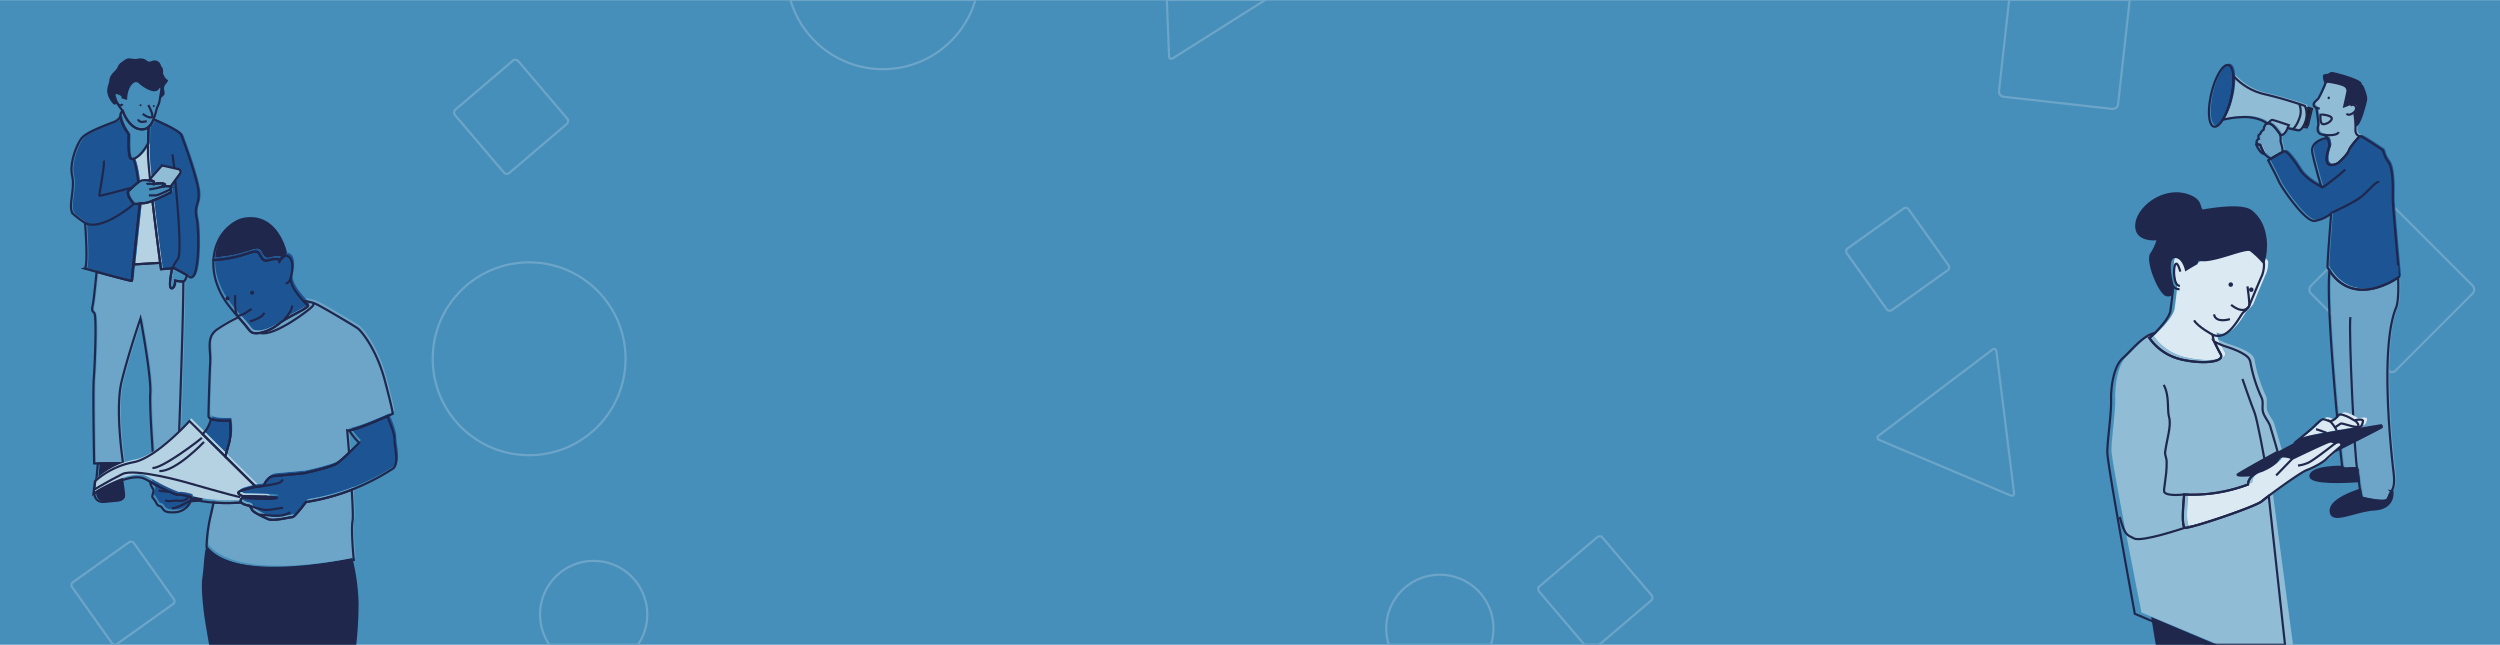 <svg id="Layer_1" data-name="Layer 1" xmlns="http://www.w3.org/2000/svg" viewBox="0 0 1140 294"><defs><style>.cls-1{fill:#468fba;}.cls-10,.cls-2,.cls-9{fill:none;}.cls-2{stroke:#6ca5c8;}.cls-10,.cls-12,.cls-2{stroke-miterlimit:10;}.cls-3{fill:#b5d2e3;}.cls-4{fill:#336480;}.cls-5{fill:#1d5493;}.cls-12,.cls-6{fill:#20274d;}.cls-7{fill:#6ca5c8;}.cls-8{fill:#91bcd6;}.cls-10,.cls-12{stroke:#20274d;}.cls-11{fill:#1d1d1b;}.cls-12{stroke-width:1.12px;}.cls-13{fill:#dae9f2;}</style></defs><rect class="cls-1" y="0.069" width="1140" height="293.931"/><path class="cls-2" d="M916.167,0,911.547,41.438a2.443,2.443,0,0,0,2.157,2.699L963.154,49.65a2.443,2.443,0,0,0,2.699-2.157L971.147,0Z"/><path class="cls-2" d="M360.435,0a43.975,43.975,0,0,0,42.173,31.551A43.975,43.975,0,0,0,444.781,0Z"/><rect class="cls-2" x="848.037" y="100.948" width="34.607" height="34.607" rx="1.547" transform="translate(91.976 524.09) rotate(-35.471)"/><circle class="cls-2" cx="241.281" cy="163.6" r="43.972"/><path class="cls-2" d="M633.299,294h46.542a24.444,24.444,0,1,0-46.542,0Z"/><path class="cls-2" d="M250.536,294h40.349a24.441,24.441,0,1,0-40.349,0Z"/><rect class="cls-2" x="38.761" y="253.174" width="34.607" height="34.607" rx="1.547" transform="translate(-146.549 82.73) rotate(-35.471)"/><rect class="cls-2" x="1063.345" y="104.72" width="54.642" height="54.642" rx="2.443" transform="translate(412.816 -732.543) rotate(45)"/><rect class="cls-2" x="214.086" y="34.304" width="37.931" height="37.931" rx="1.696" transform="translate(122.488 -158.689) rotate(49.577)"/><path class="cls-2" d="M729.246,294l23.677-20.167a1.696,1.696,0,0,0,.191-2.391l-22.396-26.294a1.696,1.696,0,0,0-2.391-.191l-26.294,22.396a1.696,1.696,0,0,0-.191,2.391L722.503,294Z"/><path class="cls-2" d="M532.078,0l1.016,25.819a1.036,1.036,0,0,0,1.589.836L576.921,0Z"/><path class="cls-2" d="M918.417,224.918l-8.074-64.902a1.036,1.036,0,0,0-1.653-.699l-52.17,39.443a1.036,1.036,0,0,0,.222,1.781l60.244,25.459A1.036,1.036,0,0,0,918.417,224.918Z"/><path class="cls-3" d="M69.332,82.133c-.646-6.155-1.071-11.148-1.011-13.203.043-1.47.077-2.761.104-3.891-2.135,4.251-4.953,6.85-6.775,7.275,1.077,2.491,1.787,6.747,2.243,10.714a4.648,4.648,0,0,1,2.479-.999A27.745,27.745,0,0,1,69.332,82.133Z"/><path class="cls-1" d="M65.29,58.862C59.444,58.537,56.846,50.418,56.846,50.418a2.504,2.504,0,0,0-1.05,2.434,6.457,6.457,0,0,0,.292,1.68,19.276,19.276,0,0,0,2.815,5.629l.65,1.083S59.011,71.636,60.635,72.285a1.697,1.697,0,0,0,1.015.028c1.822-.425,4.64-3.023,6.775-7.275.112-4.613.112-6.502.112-6.502l.224-.897A4.564,4.564,0,0,1,65.29,58.862Z"/><path class="cls-4" d="M74.492,83.436c3.026.465.866,1.357.866,1.357a21.455,21.455,0,0,1,2.189-.047c.232-1.162.527-2.856.719-3.985a1.018,1.018,0,0,0-1.005-1.188H72.308a1.019,1.019,0,0,0-1.015.925c-.091.99-.227,2.526-.275,3.357A11.097,11.097,0,0,1,74.492,83.436Z"/><path class="cls-1" d="M78.403,86.347s.621-.746.186-1.367c-.101-.144-.53-.209-1.043-.234a21.455,21.455,0,0,0-2.189.047s2.161-.892-.866-1.357a11.097,11.097,0,0,0-3.473.419c-.202.031-.289.015-.207-.095.127-.17.49-.961-.053-1.267a4.056,4.056,0,0,0-1.426-.361,27.745,27.745,0,0,0-2.96-.105,4.648,4.648,0,0,0-2.479.999c-1.715,1.193-3.356,3.095-4.136,3.63-2.175,1.492,2.113,6.153,2.113,6.153.212.029.415.046.61.054a11.494,11.494,0,0,0,2.143-.185,9.909,9.909,0,0,1,1.721-.118A14.078,14.078,0,0,0,70.366,91.424c.677-.262,1.384-.552,2.091-.854A67.303,67.303,0,0,0,78.713,87.59C79.397,87.093,78.403,86.347,78.403,86.347Z"/><path class="cls-3" d="M73.319,115.32c-.794-6.143-1.951-15.279-2.953-23.896A14.078,14.078,0,0,1,66.345,92.562a9.909,9.909,0,0,0-1.721.118c-.157,1.449-1.459,13.481-2.467,23.093-.175,1.665-.34,3.256-.49,4.708,3.507-.243,8.584-.543,12.226-.752C73.738,118.549,73.543,117.056,73.319,115.32Z"/><path class="cls-5" d="M62.481,92.865c-.196-.008-.398-.025-.61-.054,0,0-4.288-4.661-2.113-6.153.78-.535,2.421-2.437,4.136-3.63-.456-3.967-1.166-8.223-2.243-10.714A1.697,1.697,0,0,1,60.635,72.285c-1.624-.65-1.083-11.042-1.083-11.042l-.65-1.083a19.276,19.276,0,0,1-2.815-5.629,6.457,6.457,0,0,1-.292-1.68A5.568,5.568,0,0,1,52.732,55.506c-3.248,1.299-12.558,4.547-14.723,7.47S32.38,74.234,33.788,80.188,31.514,95.019,34.329,97.509a41.656,41.656,0,0,0,5.304,4.005s1.624,20.244-.216,20.785c0,0,2.345.657,5.488,1.522,6.406,1.765,16.127,4.397,16.054,4.107-.032-.126.268-3.182.707-7.448.15-1.452.315-3.042.49-4.708,1.009-9.612,2.31-21.644,2.467-23.093A11.494,11.494,0,0,1,62.481,92.865Z"/><path class="cls-1" d="M84.494,124.404c-1.93-1.078-4.157-2.213-4.157-2.213l-.954.068c-.178.728-1.92,8.845-.36,9.085,1.616.249,1.74-3.543,1.74-3.543a14.619,14.619,0,0,0,3.718.449c.024-.005.052-.008.074-.014.785-.224,1.417-2.317,1.533-2.906C85.63,125.049,85.076,124.729,84.494,124.404Z"/><path class="cls-5" d="M91.379,87.441c-.433-5.954-6.82-23.383-7.794-25.873-.817-2.088-9.477-5.927-12.695-7.303a11.184,11.184,0,0,1-1.24,2.36,6.433,6.433,0,0,1-.887,1.015l-.224.897s-0,1.888-.112,6.502c-.027,1.13-.062,2.421-.104,3.891-.06,2.056.365,7.049,1.011,13.203a4.056,4.056,0,0,1,1.426.361c.542.306.058,1.393.26,1.361.048-.831.184-2.368.275-3.357a1.019,1.019,0,0,1,1.015-.925h4.951a1.018,1.018,0,0,1,1.005,1.188c-.192,1.13-.487,2.823-.719,3.985.513.025.942.09,1.043.234.435.622-.186,1.367-.186,1.367s.994.746.311,1.243a67.303,67.303,0,0,1-6.257,2.98c-.706.301-1.414.591-2.091.854,1.002,8.617,2.159,17.753,2.953,23.896.224,1.736.419,3.23.574,4.408.24,1.829.382,2.896.382,2.896l5.109-.365.954-.068s2.227,1.135,4.157,2.213c.582.325,1.135.644,1.594.926a9.664,9.664,0,0,1,.961.649c4.684,3.832,4.763-20.244,3.464-26.522S91.812,93.395,91.379,87.441Z"/><path class="cls-6" d="M44.1,222.181c-.795,2.544-.318,7.156,4.612,6.52s7.633-.159,8.269-1.908c.483-1.328-1.233-10.902-2.227-15.716l-9.279.112C45.302,213.458,44.755,220.085,44.1,222.181Z"/><path class="cls-6" d="M92.283,226.157c-1.749-3.021-5.089-3.339-6.838-6.202-.981-1.605-2.412-4.46-3.479-6.659-.022.783-.03,1.22-.019,1.252.122.365-6.19,1.476-9.153,1.977a39.728,39.728,0,0,1,.247,6.769c-.318,2.385.954,4.135,7.474,4.612S94.032,229.178,92.283,226.157Z"/><path class="cls-7" d="M84.482,128.251a14.619,14.619,0,0,1-3.718-.449s-.124,3.791-1.74,3.543c-1.56-.24.182-8.357.36-9.085l-5.109.365s-.142-1.067-.382-2.896c-3.642.209-8.718.51-12.226.752-.44,4.266-.739,7.322-.707,7.448.073.29-9.648-2.342-16.054-4.107-.35,3.509-1.223,12.101-1.6,14.238-.477,2.703-.795,3.339.477,4.453s.318,23.853-.159,29.896.159,38.801.159,38.801l1.692-.02,9.279-.112,2.227-.027s-3.817-24.489-.636-37.37,8.587-28.624,8.587-28.624,4.93,26.238,4.453,34.03,1.908,37.688,1.908,37.688.596-.097,1.502-.249c2.963-.5,9.274-1.611,9.153-1.977-.011-.032-.003-.469.019-1.252C82.212,204.641,84.299,153.249,84.482,128.251Z"/><path class="cls-1" d="M72.849,40.236c-1.516,2.273-6.604-1.083-8.336-2.706s-3.464-.325-4.763,1.732a13.245,13.245,0,0,0-1.407,5.521l-1.516-.433s.325-1.191-2.273-1.949-1.129,1.975-.415,4.12A18.715,18.715,0,0,0,56.846,50.418s2.598,8.119,8.444,8.444a4.564,4.564,0,0,0,3.472-1.222,6.433,6.433,0,0,0,.887-1.015,11.184,11.184,0,0,0,1.24-2.36c.943-2.37,1.343-4.956,1.87-5.904a8.866,8.866,0,0,0,.985-3.381c.435-2.303.729-4.42.729-4.42S74.365,37.963,72.849,40.236Z"/><path class="cls-8" d="M81.32,77.129l-6.688-1.514a1.297,1.297,0,0,0-1.306.464l-5.414,6.136c.19.013.38.027.559.047a4.055,4.055,0,0,1,1.426.361c.542.306.18,1.097.053,1.267-.082.109.005.126.207.095A11.097,11.097,0,0,1,73.631,83.564c3.026.465.866,1.357.866,1.357a21.451,21.451,0,0,1,2.189-.047,1.806,1.806,0,0,1,1.036.229l4.358-5.942A1.297,1.297,0,0,0,81.32,77.129Z"/><path class="cls-9" d="M68.472,82.261c-.646-6.155-1.071-11.148-1.011-13.203.043-1.47.077-2.761.104-3.891-2.135,4.251-4.953,6.85-6.775,7.275,1.077,2.491,1.787,6.747,2.243,10.714a4.648,4.648,0,0,1,2.479-.999A27.745,27.745,0,0,1,68.472,82.261Z"/><path class="cls-10" d="M64.429,58.99c-5.846-.325-8.444-8.444-8.444-8.444a2.504,2.504,0,0,0-1.05,2.434,6.457,6.457,0,0,0,.292,1.68,19.276,19.276,0,0,0,2.815,5.629l.65,1.083s-.541,10.392,1.083,11.042a1.697,1.697,0,0,0,1.015.028c1.822-.425,4.64-3.023,6.775-7.275.112-4.613.112-6.502.112-6.502l.224-.897A4.564,4.564,0,0,1,64.429,58.99Z"/><path class="cls-10" d="M81.32,77.129l-6.688-1.514a1.297,1.297,0,0,0-1.306.464l-5.414,6.136c.19.013.38.027.559.047a4.055,4.055,0,0,1,1.426.361c.542.306.18,1.097.053,1.267-.082.109.005.126.207.095A11.097,11.097,0,0,1,73.631,83.564c3.026.465.866,1.357.866,1.357a21.451,21.451,0,0,1,2.189-.047,1.806,1.806,0,0,1,1.036.229l4.358-5.942A1.297,1.297,0,0,0,81.32,77.129Z"/><path class="cls-10" d="M77.542,86.475s.621-.746.186-1.367l-.007-.005a1.806,1.806,0,0,0-1.036-.229,21.451,21.451,0,0,0-2.189.047S76.657,84.029,73.631,83.564a11.097,11.097,0,0,0-3.473.419c-.202.031-.289.015-.207-.095.127-.17.49-.961-.053-1.267a4.055,4.055,0,0,0-1.426-.361c-.179-.02-.369-.034-.559-.047-.806-.056-1.681-.058-2.401-.058a4.647,4.647,0,0,0-2.479.999c-1.715,1.193-3.356,3.095-4.136,3.63-2.175,1.492,2.113,6.153,2.113,6.153.212.029.415.047.61.054a11.491,11.491,0,0,0,2.143-.185,9.914,9.914,0,0,1,1.721-.118,14.08,14.08,0,0,0,4.021-1.138c.677-.262,1.384-.552,2.091-.854a67.305,67.305,0,0,0,6.257-2.98C78.536,87.221,77.542,86.475,77.542,86.475Z"/><path class="cls-10" d="M72.458,115.448c-.794-6.143-1.951-15.279-2.953-23.896a14.078,14.078,0,0,1-4.021,1.138,9.909,9.909,0,0,0-1.721.118c-.157,1.449-1.459,13.481-2.467,23.093-.175,1.665-.34,3.256-.49,4.708,3.507-.243,8.584-.543,12.226-.752C72.878,118.677,72.683,117.184,72.458,115.448Z"/><path class="cls-10" d="M61.62,92.993c-.196-.008-.398-.025-.61-.054,0,0-4.288-4.661-2.113-6.153.78-.535,2.421-2.437,4.136-3.63-.456-3.967-1.166-8.223-2.243-10.714a1.697,1.697,0,0,1-1.015-.028c-1.624-.65-1.083-11.042-1.083-11.042l-.65-1.083a19.276,19.276,0,0,1-2.815-5.629,6.457,6.457,0,0,1-.292-1.68,5.568,5.568,0,0,1-3.064,2.654c-3.248,1.299-12.558,4.547-14.723,7.47s-5.629,11.259-4.222,17.213-2.273,14.831.541,17.321a41.656,41.656,0,0,0,5.304,4.005s1.624,20.244-.216,20.785c0,0,2.345.657,5.488,1.522,6.406,1.765,16.127,4.397,16.054,4.107-.032-.126.268-3.182.707-7.448.15-1.452.315-3.042.49-4.708,1.009-9.612,2.31-21.644,2.467-23.093A11.494,11.494,0,0,1,61.62,92.993Z"/><path class="cls-10" d="M83.634,124.533c-1.93-1.078-4.157-2.213-4.157-2.213l-.954.068c-.178.728-1.92,8.845-.36,9.085,1.616.249,1.74-3.543,1.74-3.543a14.618,14.618,0,0,0,3.718.449c.024-.005.052-.008.074-.014.785-.224,1.417-2.317,1.533-2.906C84.769,125.177,84.216,124.858,83.634,124.533Z"/><path class="cls-10" d="M90.519,87.569c-.433-5.954-6.82-23.383-7.794-25.873-.817-2.089-9.477-5.927-12.695-7.303A11.183,11.183,0,0,1,68.789,56.753a6.435,6.435,0,0,1-.887,1.015l-.224.897s-0,1.888-.112,6.502c-.028,1.13-.062,2.421-.104,3.891-.06,2.056.365,7.049,1.011,13.203a4.055,4.055,0,0,1,1.426.361c.542.306.058,1.393.26,1.361A11.097,11.097,0,0,1,73.631,83.564c3.026.465.866,1.357.866,1.357a21.451,21.451,0,0,1,2.189-.047c.513.025.942.09,1.043.234.435.622-.186,1.367-.186,1.367s.994.746.311,1.243a67.305,67.305,0,0,1-6.257,2.98c-.706.301-1.414.591-2.091.854,1.002,8.617,2.159,17.753,2.953,23.896.224,1.736.419,3.229.574,4.408.24,1.829.382,2.896.382,2.896l5.109-.365.954-.068s2.227,1.135,4.157,2.213c.582.325,1.135.644,1.594.926a9.668,9.668,0,0,1,.961.649c4.684,3.832,4.763-20.244,3.464-26.522C88.354,93.307,90.952,93.523,90.519,87.569Z"/><path class="cls-10" d="M43.239,222.31c-.795,2.544-.318,7.156,4.612,6.52s7.633-.159,8.269-1.908c.483-1.328-1.233-10.902-2.227-15.716l-9.279.112C44.441,213.586,43.895,220.213,43.239,222.31Z"/><path class="cls-10" d="M91.423,226.285c-1.749-3.021-5.089-3.339-6.838-6.202-.981-1.605-2.412-4.46-3.479-6.659-.022.783-.03,1.22-.019,1.252.122.365-6.19,1.476-9.153,1.977a39.728,39.728,0,0,1,.247,6.769c-.318,2.385.954,4.135,7.474,4.612S93.172,229.307,91.423,226.285Z"/><path class="cls-10" d="M83.621,128.379a14.618,14.618,0,0,1-3.718-.449s-.124,3.791-1.74,3.543c-1.56-.24.182-8.357.36-9.085l-5.109.365s-.142-1.067-.382-2.896c-3.642.209-8.718.51-12.226.752-.44,4.266-.739,7.322-.707,7.448.073.29-9.648-2.342-16.054-4.107-.35,3.509-1.223,12.101-1.6,14.238-.477,2.703-.795,3.339.477,4.453s.318,23.853-.159,29.896.159,38.801.159,38.801l1.692-.02,9.279-.112,2.227-.027s-3.817-24.489-.636-37.37,8.587-28.624,8.587-28.624,4.93,26.238,4.453,34.03S70.432,216.903,70.432,216.903s.596-.097,1.502-.249c2.963-.5,9.274-1.611,9.153-1.977-.011-.032-.003-.469.019-1.252C81.351,204.769,83.438,153.377,83.621,128.379Z"/><path class="cls-6" d="M53.694,42.529c2.598.758,2.273,1.949,2.273,1.949l1.516.433a13.245,13.245,0,0,1,1.407-5.521C60.189,37.333,61.921,36.034,63.653,37.658s6.82,4.98,8.336,2.706,1.624.325,1.624.325-.294,2.117-.729,4.42c.611-.5,1.212-1.019,1.671-1.479,1.495-1.495-.942-2.941,1.068-5.338s.427-1.281-.641-3.417-.427-.854-.641-2.776-.641-1.068-1.068-2.562a2.971,2.971,0,0,0-4.057-1.708c-2.23.882-1.922-.641-4.057-1.068s-2.349.427-4.911,0-2.776.214-4.698,1.495-1.786,2.568-2.562,3.417c-1.409,1.539-2.927,2.653-3.14,5.002s-2.257,4.481.346,8.829c2.501,4.178,3.085,1.146,3.085,1.146C52.564,44.505,51.096,41.771,53.694,42.529Z"/><path class="cls-10" d="M71.989,40.364c-1.516,2.273-6.604-1.083-8.336-2.706S60.189,37.333,58.89,39.39a13.245,13.245,0,0,0-1.407,5.521l-1.516-.433s.325-1.191-2.273-1.949-1.129,1.975-.415,4.12a18.714,18.714,0,0,0,2.706,3.897s2.598,8.119,8.444,8.444a4.564,4.564,0,0,0,3.472-1.222,6.433,6.433,0,0,0,.887-1.015,11.184,11.184,0,0,0,1.24-2.36c.943-2.37,1.343-4.956,1.87-5.904a8.866,8.866,0,0,0,.985-3.381c.435-2.303.729-4.42.729-4.42S73.504,38.091,71.989,40.364Z"/><path class="cls-10" d="M67.611,47.889s3.145,5.579,1.316,5.67-3.84-1.646-3.84-1.646"/><path class="cls-10" d="M66.918,55.333c-.457-.091-3.483,1.06-3.94-.951"/><circle class="cls-6" cx="64.081" cy="47.981" r="0.457"/><circle class="cls-6" cx="70.116" cy="48.347" r="0.457"/><path class="cls-10" d="M55.825,47.431s-1.096,1.921-2.546-.781"/><path class="cls-10" d="M74.907,84.878A41.22,41.22,0,0,1,68.02,86.371"/><path class="cls-10" d="M77.542,86.475c-.315.033-5.393,2.604-6.397,2.604H67.885"/><path class="cls-10" d="M70.158,83.983s-2.774-.422-3.339.017"/><path class="cls-10" d="M61.01,92.939c-.367.593-15.026,12.794-22.237,8.704"/><path class="cls-10" d="M59.839,85.625S45.231,89.645,45.231,89.243s2.814-15.278,2.01-15.948"/><path class="cls-10" d="M79.873,82.007s3.418,32.967,1.274,36.049a25.104,25.104,0,0,0-2.624,4.331"/><path class="cls-10" d="M79.518,76.766c-.089-.267-.888-6.396-.888-6.396"/><path class="cls-6" d="M119.252,114.826c1.315,2.631,2.125,3.137,4.25,2.53s4.242-.818,4.849.093a17.407,17.407,0,0,1,2.524-2.247c-.213-.983-4.14-18.088-19.068-16.029-7.074.976-13.104,8.401-13.671,18.168a60.434,60.434,0,0,0,11.504-1.805C115.71,113.915,117.936,112.195,119.252,114.826Z"/><path class="cls-5" d="M139.235,136.009c-2.395-2.513-5.996-6.91-5.878-10.517,0,0,2.826-9.715-2.473-10.245l-.01-.046a17.407,17.407,0,0,0-2.524,2.247c-.607-.911-2.724-.7-4.849-.093s-2.934.101-4.25-2.53-3.542-.911-9.613.708a60.434,60.434,0,0,1-11.504,1.805c-.335,5.773,1.237,12.365,5.634,18.927a83.12,83.12,0,0,0,5.758,7.114c.968,1.111,1.908,2.182,2.721,3.131,1.958,2.288,2.637,3.76,4.151,4.063,3.533.707,9.009-1.943,11.835-4.416s12.718-6.624,13.071-8.126C141.306,138.033,140.417,137.249,139.235,136.009Z"/><path class="cls-5" d="M180.693,199.074c0-2.606-1.993-7.552-3.311-10.537-4.567,2.02-14.016,6.062-17.322,6.457a28.14,28.14,0,0,0,4.514,5.636s-2.185,2.218-4.604,4.54a62.985,62.985,0,0,1-5.401,4.797c-2.668,1.89-14.674,4.447-15.118,4.558s-11.339,1-14.118,1.334-4.335,4.447-4.335,4.447l-3.431.451-.793.104s-6.225,1.334-7.114,2.223,1.89,1.89,1.89,1.89,6.257.078,10.82.279c3.154.139,5.5.338,4.409.61a18.369,18.369,0,0,1-3.457.264c-4.533.061-11.327-.375-11.327-.375a1.331,1.331,0,0,0-1.445,1.445,1.029,1.029,0,0,0,.262.654c.864,1.06,3.629,1.458,3.629,1.458a5.286,5.286,0,0,1,1.223,1.779c.556,1.223,4.891,3.224,7.337,4.335s10.005-.889,11.116-.889,6.225-6.892,6.225-6.892a97.747,97.747,0,0,0,20.847-5.608,104.783,104.783,0,0,0,18.616-9.51C183.027,210.524,180.693,202.965,180.693,199.074Z"/><path class="cls-5" d="M105.435,200.074a25.624,25.624,0,0,0,.111-9.56s-6.018.345-8.558-.765a14.454,14.454,0,0,1-3.774,6.951c2.935,2.911,6.623,6.566,10.314,10.219C104.386,203.909,105.11,201.341,105.435,200.074Z"/><path class="cls-7" d="M176.246,172.061c-3.668-13.784-10.475-22.281-12.33-23.606S147.312,138.387,144.839,137.327a16.344,16.344,0,0,0-5.564-1.325l-.039.007c1.182,1.24,2.071,2.024,2.071,2.024-.353,1.501-10.245,5.653-13.071,8.126s-8.302,5.123-11.835,4.416c-1.514-.303-2.193-1.774-4.151-4.063-.813-.95-1.753-2.02-2.721-3.131a69.875,69.875,0,0,0-9.873,5.67c-5.002,3.78-2.668,9.115-3.001,14.896s-.778,22.01-.778,24.567c0,.539.434.939,1.113,1.236,2.541,1.11,8.558.765,8.558.765a25.624,25.624,0,0,1-.111,9.56c-.325,1.267-1.049,3.835-1.907,6.845,1.359,1.344,2.716,2.688,4.038,3.993,4.041,3.993,7.732,7.632,10.001,9.845l3.431-.451s1.556-4.113,4.335-4.447,13.673-1.223,14.118-1.334,12.45-2.668,15.118-4.558a62.985,62.985,0,0,0,5.401-4.797c-.466-5.873-.843-10.21-.843-10.21a2.151,2.151,0,0,0,.933.033c3.306-.395,12.754-4.437,17.322-6.457,1.545-.683,2.533-1.135,2.533-1.135S179.915,185.845,176.246,172.061Z"/><path class="cls-5" d="M87.315,225.197a25.027,25.027,0,0,0-4.447-.889c-.407-.019-.901-.008-1.438.018a69.02,69.02,0,0,1-9.846-4.647c-.823-.458-1.591-.892-2.311-1.291a6.249,6.249,0,0,0,1.144,3.03c1.112,1.112-.667,3.335,0,4.224A12.147,12.147,0,0,1,72.197,228.31c.778,1.556,1.445.667,2.446,1.89s1.112,2.446,6.225,2.112A8.229,8.229,0,0,0,87.76,227.31a4.826,4.826,0,0,0,.153-1.011C87.927,225.784,87.817,225.253,87.315,225.197Z"/><path class="cls-3" d="M122.369,225.254c-4.563-.201-10.82-.279-10.82-.279s-2.779-1-1.89-1.89,7.114-2.223,7.114-2.223l.793-.104c-2.269-2.213-5.961-5.852-10.001-9.845-1.321-1.306-2.679-2.649-4.038-3.993-3.691-3.653-7.379-7.308-10.314-10.219-3.558-3.529-6.01-5.964-6.01-5.964s-15.341,17.008-25.679,18.787a36.561,36.561,0,0,0-17.453,8.671l-.667,5.781s16.23-10.116,23.122-7.003c.836.378,1.746.862,2.746,1.417.72.399,1.488.833,2.311,1.291a69.02,69.02,0,0,0,9.846,4.647c.537-.026,1.03-.037,1.438-.018a25.027,25.027,0,0,1,4.447.889c.501.056.612.586.597,1.102a64.571,64.571,0,0,0,10.261,1.592,83.499,83.499,0,0,0,12.637-.039,1.029,1.029,0,0,1-.262-.654,1.331,1.331,0,0,1,1.445-1.445s6.794.436,11.327.375Z"/><path class="cls-6" d="M95.35,294h67.101a169.78,169.78,0,0,0,1.05-19.498,94.627,94.627,0,0,0-2.836-20.094c-8.518,1.733-53.173,10.476-66.486-4.922-1.032,1.387-1.083,8.245-1.913,14.071-.604,4.24.18,11.181.653,15.438C93.178,281.317,94.13,287.057,95.35,294Z"/><path class="cls-7" d="M161.573,236.203c.282-1.529.039-7.356-.385-14.168a97.747,97.747,0,0,1-20.847,5.608s-5.114,6.892-6.225,6.892-8.671,2.001-11.116.889-6.781-3.113-7.337-4.335a5.286,5.286,0,0,0-1.223-1.779s-2.765-.399-3.629-1.458a83.499,83.499,0,0,1-12.637.039c-.326,1.685-.821,3.97-1.52,6.866a70.854,70.854,0,0,0-1.667,13.451c.128.16.266.313.4.468,13.313,15.399,56.762,7.465,65.28,5.732.941-.191,1.463-.308,1.463-.308S160.794,240.427,161.573,236.203Z"/><path class="cls-9" d="M158.322,196.239s.378,4.337.843,10.21c2.419-2.322,4.604-4.54,4.604-4.54a28.141,28.141,0,0,1-4.514-5.636A2.151,2.151,0,0,1,158.322,196.239Z"/><path class="cls-10" d="M125.973,227.142c1.09-.273-1.255-.471-4.409-.61l.952.874A18.37,18.37,0,0,0,125.973,227.142Z"/><path class="cls-10" d="M179.888,200.352c0-2.606-1.993-7.552-3.311-10.537-4.567,2.02-14.016,6.062-17.322,6.457a28.141,28.141,0,0,0,4.514,5.636s-2.185,2.218-4.604,4.54a62.984,62.984,0,0,1-5.401,4.797c-2.668,1.89-14.674,4.447-15.118,4.558s-11.339,1-14.118,1.334-4.335,4.447-4.335,4.447l-3.431.451-.793.104s-6.225,1.334-7.114,2.223,1.89,1.89,1.89,1.89,6.257.078,10.82.279c3.154.139,5.5.338,4.409.61a18.37,18.37,0,0,1-3.457.264c-4.533.061-11.327-.375-11.327-.375a1.331,1.331,0,0,0-1.445,1.445,1.029,1.029,0,0,0,.262.654c.864,1.06,3.629,1.458,3.629,1.458a5.286,5.286,0,0,1,1.223,1.779c.556,1.223,4.891,3.224,7.337,4.335s10.005-.889,11.116-.889,6.225-6.892,6.225-6.892a97.747,97.747,0,0,0,20.847-5.608,104.781,104.781,0,0,0,18.616-9.51C182.222,211.802,179.888,204.242,179.888,200.352Z"/><path class="cls-10" d="M104.63,201.352a25.624,25.624,0,0,0,.111-9.56s-6.018.345-8.558-.765a14.454,14.454,0,0,1-3.774,6.951c2.935,2.911,6.623,6.566,10.314,10.219C103.581,205.187,104.305,202.619,104.63,201.352Z"/><path class="cls-10" d="M175.441,173.339c-3.668-13.784-10.475-22.281-12.33-23.606s-16.604-10.069-19.077-11.128a16.344,16.344,0,0,0-5.564-1.325l-.039.007c1.182,1.24,2.071,2.024,2.071,2.024-.353,1.501-10.245,5.653-13.071,8.126s-8.302,5.123-11.835,4.416c-1.514-.303-2.193-1.774-4.151-4.063-.813-.95-1.753-2.02-2.721-3.131a69.874,69.874,0,0,0-9.873,5.67c-5.002,3.78-2.668,9.115-3.001,14.896s-.778,22.01-.778,24.567c0,.539.434.939,1.113,1.236,2.541,1.11,8.558.765,8.558.765a25.624,25.624,0,0,1-.111,9.56c-.325,1.267-1.049,3.835-1.907,6.845,1.359,1.344,2.716,2.688,4.038,3.993,4.041,3.993,7.732,7.632,10.001,9.845l3.431-.451s1.556-4.113,4.335-4.447,13.673-1.223,14.118-1.334,12.45-2.668,15.118-4.558a62.984,62.984,0,0,0,5.401-4.797c-.466-5.873-.843-10.21-.843-10.21a2.151,2.151,0,0,0,.933.033c3.306-.395,12.754-4.437,17.322-6.457,1.545-.683,2.533-1.135,2.533-1.135S179.109,187.123,175.441,173.339Z"/><path class="cls-10" d="M86.51,226.475a25.027,25.027,0,0,0-4.447-.889c-.407-.019-.901-.008-1.438.018a69.02,69.02,0,0,1-9.846-4.647c-.823-.458-1.591-.892-2.311-1.291a6.249,6.249,0,0,0,1.144,3.03c1.112,1.112-.667,3.335,0,4.224a12.147,12.147,0,0,1,1.779,2.668c.778,1.556,1.445.667,2.446,1.89s1.112,2.446,6.225,2.112a8.229,8.229,0,0,0,6.892-5.002,4.826,4.826,0,0,0,.153-1.011C87.122,227.061,87.012,226.531,86.51,226.475Z"/><path class="cls-10" d="M121.564,226.532c-4.563-.201-10.82-.279-10.82-.279s-2.779-1-1.89-1.89,7.114-2.223,7.114-2.223l.793-.104c-2.269-2.213-5.961-5.852-10.001-9.845-1.321-1.306-2.679-2.649-4.038-3.993-3.691-3.653-7.379-7.308-10.314-10.219-3.558-3.529-6.01-5.964-6.01-5.964s-15.341,17.008-25.679,18.787a36.561,36.561,0,0,0-17.453,8.671l-.667,5.781s16.23-10.116,23.122-7.003c.836.378,1.746.862,2.746,1.417.72.399,1.488.833,2.311,1.291a69.02,69.02,0,0,0,9.846,4.647c.537-.026,1.03-.037,1.438-.018a25.027,25.027,0,0,1,4.447.889c.501.056.612.586.597,1.102a64.571,64.571,0,0,0,10.261,1.592,83.498,83.498,0,0,0,12.637-.039,1.029,1.029,0,0,1-.262-.654,1.331,1.331,0,0,1,1.445-1.445s6.794.436,11.327.375Z"/><path class="cls-10" d="M160.767,237.48c.282-1.529.039-7.356-.386-14.168a97.747,97.747,0,0,1-20.847,5.608s-5.114,6.892-6.225,6.892-8.671,2.001-11.116.889-6.781-3.113-7.337-4.335a5.286,5.286,0,0,0-1.223-1.779s-2.765-.399-3.629-1.458a83.498,83.498,0,0,1-12.637.039c-.326,1.685-.821,3.97-1.52,6.866a70.854,70.854,0,0,0-1.667,13.451c.128.16.266.313.4.468,13.313,15.399,56.762,7.465,65.28,5.732.941-.191,1.463-.308,1.463-.308S159.989,241.705,160.767,237.48Z"/><path class="cls-10" d="M85.918,226.535c-.107.213-1.227,2.134-4.268,1.814s-4.695.694-6.349-.213"/><path class="cls-10" d="M86.825,228.135s-6.135,3.895-8.43,3.575"/><path class="cls-10" d="M76.902,224.187c-.32,0-3.948-.053-4.535-.694"/><path class="cls-10" d="M113.634,230.588s5.683,2.029,7.817,1.975,7.629-1.067,7.629-1.067"/><path class="cls-10" d="M118.356,234.644c.427,0,8.27.96,10.67.267a12.187,12.187,0,0,0,3.308-1.334"/><path class="cls-10" d="M120.193,221.584s6.807-.918,7.66-1.718,1.227-1.12,1.227-1.12"/><path class="cls-10" d="M109.573,226.688c-2.324-.273-25.566-6.973-25.566-6.973s-22.558-6.289-28.164-3.555-12.715,6.973-12.715,6.973"/><path class="cls-10" d="M92.073,199.618c-.547.684-17.773,13.945-22.558,13.809"/><path class="cls-10" d="M93.03,201.532S80.042,215.204,72.659,214.794"/><path class="cls-10" d="M128.736,146.516s4.489-4.183,4.489-7.19"/><path class="cls-10" d="M142.589,138.075s1.01.323-.283,1.777-17.286,13.732-23.586,11.995"/><path class="cls-10" d="M113.858,146.615s5.899-1.556,6.626-4.019"/><path class="cls-10" d="M107.25,134.561c0,.202-.485,9.289,1.333,9.41s6.179-3.15,6.179-3.15"/><path class="cls-10" d="M130.079,116.524s-2.797,1.519-2.757,3.538"/><path class="cls-10" d="M132.552,126.769s-.585,2.542-2.322,2.42"/><circle class="cls-6" cx="114.964" cy="133.471" r="0.909"/><circle class="cls-6" cx="103.753" cy="136.043" r="0.909"/><path class="cls-10" d="M118.447,116.104c1.315,2.631,2.125,3.137,4.25,2.53s4.242-.818,4.849.093a17.406,17.406,0,0,1,2.524-2.247c-.213-.983-4.14-18.088-19.068-16.029-7.074.976-13.104,8.401-13.671,18.168a60.434,60.434,0,0,0,11.504-1.805C114.905,115.193,117.131,113.473,118.447,116.104Z"/><path class="cls-10" d="M138.43,137.287c-2.395-2.513-5.996-6.91-5.878-10.517,0,0,2.826-9.715-2.473-10.245l-.01-.046a17.406,17.406,0,0,0-2.524,2.247c-.607-.911-2.724-.7-4.849-.093s-2.934.101-4.25-2.53-3.542-.911-9.613.708a60.434,60.434,0,0,1-11.504,1.805c-.335,5.773,1.237,12.365,5.634,18.927a83.122,83.122,0,0,0,5.758,7.114c.968,1.111,1.908,2.182,2.721,3.131,1.958,2.289,2.637,3.76,4.151,4.063,3.533.707,9.009-1.943,11.835-4.416s12.718-6.624,13.071-8.126C140.501,139.311,139.612,138.527,138.43,137.287Z"/><path class="cls-8" d="M1031.539,65.462a2.228,2.228,0,0,1-1.55-.64l-.331.463s1.24,3.229,3.107,4.226a.801.801,0,0,0,.641.013A24.9,24.9,0,0,1,1031.539,65.462Z"/><path class="cls-8" d="M1035.116,55.668c1.943-.092,3.993,2.86,5.161,4.507a3.285,3.285,0,0,1,.431.821c2.051.372,3.317-3.142,3.317-3.142l4.528.974s1.739.775,3.386-3.504a9.935,9.935,0,0,0-.041-7.603,184.156,184.156,0,0,0-18.501-5.358,27.219,27.219,0,0,1-14.17-8.42,34.891,34.891,0,0,1-1.019,10.245,34.174,34.174,0,0,1-3.822,9.895,40.641,40.641,0,0,1,8.4-1.225c7.251-.49,11.311,2.477,11.311,2.477l.061.675A1.66,1.66,0,0,1,1035.116,55.668Z"/><path class="cls-7" d="M1041.082,65.006c-.586-1.653-.006-2.714-.439-3.964a3.286,3.286,0,0,0-.427-.823c-1.16-1.652-3.197-4.614-5.14-4.531a1.66,1.66,0,0,0-.96.339,3.581,3.581,0,0,0-1.001,2.487s-1.438,1.029-1.389,1.59-.859.526-1.025,1.219a2.36,2.36,0,0,0,.208,1.424,1.663,1.663,0,0,0-1.109,1.566.991.991,0,0,0,.189.51,2.228,2.228,0,0,0,1.55.64,24.9,24.9,0,0,0,1.867,4.062c.069.103.137.199.204.282a11.057,11.057,0,0,0,2.751,2.004c1.484-.904,3.966-2.387,5.362-3.057A12.793,12.793,0,0,0,1041.082,65.006Z"/><path class="cls-5" d="M1019.226,33.944c-.216-2.73-.969-4.564-2.209-4.856-2.482-.584-5.973,5.231-7.797,12.987s-1.292,14.517,1.19,15.101c1.191.28,2.615-.917,3.975-3.092a34.174,34.174,0,0,0,3.822-9.895A34.891,34.891,0,0,0,1019.226,33.944Z"/><path class="cls-8" d="M1074.932,58.297c.024-.423.031-.861.029-1.301a42.21,42.21,0,0,0-.437-5.392s4.06-4.704-.869-5.154l-3.831,1.461s1.473-6.515,1.511-7.056a2.616,2.616,0,0,0-1.621-2.404c-1.455-.807-7.904-2.173-8.223-1.608,0,0-.165.403-.424,1.022a55.885,55.885,0,0,1-3.027,6.484c-.79,1.001-3.884,2.7-.932,4.264,0,0,1.101,6.859.872,7.811s-1.043,3.963,2.05,4.431a3.066,3.066,0,0,1,2.286,1.785,8.484,8.484,0,0,1,.765,3.436s-4.705,11.967,3.917,7.718c0,0,4.157-3.581,4.957-5.77s4.951-6.505,4.951-6.505S1074.765,61.279,1074.932,58.297Z"/><path class="cls-9" d="M1058.992,51.66c.507-.17,5.001.365,5.151,1.684s-2.611,2.945-4.071,2.711S1058.992,51.66,1058.992,51.66Z"/><line class="cls-9" x1="1057.108" y1="48.613" x2="1058.644" y2="49.001"/><path class="cls-9" d="M1060.03,60.855s6.203.992,7.311-1.192"/><path class="cls-9" d="M1035.076,55.687s1.285-1.653,1.962-1.589,7.533,2.402,7.533,2.402l-.547,1.355"/><path class="cls-9" d="M1049.334,46.962a8.493,8.493,0,0,1,.059,6.344c-1.295,3.744-2.986,5.02-2.986,5.02"/><polyline class="cls-11" points="1052.405 48.59 1054.792 49.361 1052.838 57.496 1050.714 57.283"/><path class="cls-5" d="M1091.953,90.776c-.072-3.131.604-13.959-2.087-17.628s-1.579-4.867-3.034-5.674c-1.455-.807-8.566-5.903-9.927-5.956,0,0-4.15,4.316-4.951,6.505-.8,2.189-4.957,5.77-4.957,5.77-8.622,4.249-3.917-7.718-3.917-7.718a8.485,8.485,0,0,0-.765-3.436,4.139,4.139,0,0,0-2.29.138c-2.303.821-5.269,2.49-4.805,5.899.464,3.409,4.079,15.817,4.079,15.817s-6.855-3.111-9.816-7.944c-2.961-4.833-5.909-8.196-6.837-8.144a3.407,3.407,0,0,0-.924.348c-1.396.67-3.878,2.153-5.362,3.057-.726.442-1.214.747-1.214.747s3.913,7.351,4.973,9.803,11.813,18.315,16.15,17.799a15.553,15.553,0,0,0,7.593-3.397s-1.926,24.133-1.615,24.673c.279.485.569.932.859,1.376,10.565,16.161,28.163,5.327,31.299,3.204.316-.214.492-.343.492-.343S1092.026,93.908,1091.953,90.776Z"/><path class="cls-7" d="M1094.406,126.015c-3.136,2.123-20.734,12.957-31.299-3.204-1.865,16.186,5.033,84.085,5.808,89.527.287,2.013,6.661-.562,6.911,1.408.226,1.776.438,3.483.641,5.044.198,1.518.387,2.89.57,4.047.348,2.195.676,3.606,1.006,3.68,4.217.951,10.161,2.022,11.357.825a3.909,3.909,0,0,0,.769-1.372,18.079,18.079,0,0,1,1.172-2.451c.926-1.725,1.613-3.303.957-8.872-1.082-9.197-6.314-56.707,1.182-74.988C1094.528,137.107,1094.608,131.286,1094.406,126.015Z"/><path class="cls-10" d="M1030.681,66.033a2.228,2.228,0,0,1-1.55-.64l-.331.463s1.24,3.229,3.107,4.226a.801.801,0,0,0,.641.013A24.899,24.899,0,0,1,1030.681,66.033Z"/><path class="cls-10" d="M1034.259,56.24c1.943-.092,3.993,2.86,5.161,4.507a3.286,3.286,0,0,1,.431.821c2.051.372,3.317-3.142,3.317-3.142l4.528.974s1.739.775,3.386-3.504a9.935,9.935,0,0,0-.041-7.603,184.156,184.156,0,0,0-18.501-5.358,27.219,27.219,0,0,1-14.17-8.42,34.891,34.891,0,0,1-1.019,10.245,34.174,34.174,0,0,1-3.822,9.895,40.642,40.642,0,0,1,8.4-1.225c7.251-.49,11.311,2.477,11.311,2.477l.061.675A1.66,1.66,0,0,1,1034.259,56.24Z"/><path class="cls-10" d="M1040.225,65.577c-.586-1.653-.006-2.714-.439-3.964a3.286,3.286,0,0,0-.427-.823c-1.16-1.652-3.197-4.614-5.14-4.531a1.66,1.66,0,0,0-.96.339,3.581,3.581,0,0,0-1.001,2.487s-1.438,1.029-1.389,1.59-.859.526-1.025,1.219a2.36,2.36,0,0,0,.208,1.424,1.663,1.663,0,0,0-1.109,1.566.991.991,0,0,0,.189.51,2.228,2.228,0,0,0,1.55.64,24.899,24.899,0,0,0,1.867,4.062c.069.103.137.199.204.282a11.057,11.057,0,0,0,2.751,2.004c1.484-.904,3.966-2.387,5.362-3.057A12.793,12.793,0,0,0,1040.225,65.577Z"/><path class="cls-10" d="M1018.369,34.515c-.216-2.73-.969-4.564-2.209-4.856-2.482-.584-5.973,5.231-7.797,12.987s-1.292,14.517,1.19,15.101c1.191.28,2.615-.917,3.975-3.092a34.174,34.174,0,0,0,3.822-9.895A34.891,34.891,0,0,0,1018.369,34.515Z"/><path class="cls-6" d="M1068.857,39.023a2.616,2.616,0,0,1,1.621,2.404c-.038.54-1.511,7.056-1.511,7.056l3.831-1.461c4.929.451.869,5.154.869,5.154a42.21,42.21,0,0,1,.437,5.392c.065.012.128.023.186.032,2.174.355,4.78-10.15,5.1-11.83s-.712-4.355-1.519-6.223-.551.203-1.022-1.668-11.948-4.961-13.35-5.047-.959.858-3.327.959c-1.701.073-.676,3.002.036,4.647.259-.62.424-1.022.424-1.022C1060.952,36.85,1067.402,38.215,1068.857,39.023Z"/><path class="cls-10" d="M1074.075,58.868c.024-.423.031-.861.029-1.301a42.21,42.21,0,0,0-.437-5.392s4.06-4.704-.869-5.154l-3.831,1.461s1.473-6.515,1.511-7.056a2.616,2.616,0,0,0-1.621-2.404c-1.455-.807-7.904-2.173-8.223-1.608,0,0-.165.403-.424,1.022a55.882,55.882,0,0,1-3.027,6.484c-.79,1.001-3.884,2.7-.932,4.264,0,0,1.101,6.859.872,7.811s-1.043,3.963,2.05,4.431a3.066,3.066,0,0,1,2.286,1.785,8.484,8.484,0,0,1,.765,3.436s-4.705,11.967,3.917,7.718c0,0,4.157-3.581,4.957-5.77s4.951-6.505,4.951-6.505S1073.908,61.85,1074.075,58.868Z"/><path class="cls-10" d="M1058.135,52.232c.507-.17,5.001.365,5.151,1.684s-2.611,2.945-4.071,2.711S1058.135,52.232,1058.135,52.232Z"/><path class="cls-10" d="M1071.832,48.163a1.565,1.565,0,0,1,1.994-.046c.902.858.986,2.694-1.765,3.95-1.507.688-1.97-.298-1.97-.298"/><line class="cls-10" x1="1056.251" y1="49.184" x2="1057.787" y2="49.573"/><path class="cls-10" d="M1059.173,61.426s6.203.992,7.311-1.192"/><ellipse class="cls-6" cx="1061.916" cy="44.644" rx="0.595" ry="0.539" transform="translate(770.567 1066.786) rotate(-76.498)"/><path class="cls-10" d="M1058.443,85.064a.612.612,0,0,0,.915.23c2.468-1.61,8.972-6.734,10.035-8.03"/><path class="cls-10" d="M1063.387,96.934s10.465-4.719,13.617-7.403,7.437-7.896,7.728-6.193"/><path class="cls-10" d="M1034.219,56.259s1.285-1.653,1.962-1.589,7.533,2.402,7.533,2.402l-.547,1.355"/><path class="cls-10" d="M1048.477,47.534a8.493,8.493,0,0,1,.059,6.344c-1.295,3.744-2.986,5.02-2.986,5.02"/><polyline class="cls-10" points="1051.548 49.161 1053.935 49.932 1051.981 58.068 1049.857 57.854"/><path class="cls-10" d="M1091.096,91.348c-.072-3.131.604-13.959-2.087-17.628s-1.579-4.867-3.034-5.674c-1.455-.807-8.566-5.903-9.927-5.956,0,0-4.15,4.316-4.951,6.505-.8,2.189-4.957,5.77-4.957,5.77-8.622,4.249-3.917-7.718-3.917-7.718a8.485,8.485,0,0,0-.765-3.436,4.139,4.139,0,0,0-2.29.138c-2.303.821-5.269,2.49-4.805,5.899.464,3.409,4.079,15.817,4.079,15.817s-6.855-3.111-9.816-7.944c-2.961-4.833-5.909-8.196-6.837-8.144a3.407,3.407,0,0,0-.924.348c-1.396.67-3.878,2.153-5.362,3.057-.726.442-1.214.747-1.214.747s3.913,7.351,4.973,9.803,11.813,18.315,16.15,17.799a15.553,15.553,0,0,0,7.593-3.397s-1.926,24.133-1.615,24.673c.279.485.569.932.859,1.376,10.565,16.161,28.163,5.327,31.299,3.204.316-.214.492-.343.492-.343S1091.168,94.479,1091.096,91.348Z"/><path class="cls-12" d="M1088.544,227.913c-1.196,1.196-7.14.125-11.357-.825-.33-.074-.658-1.485-1.006-3.68-5.21,1.726-13.316,5.102-13.316,9.411,0,6.348,10.676,0,19.909-.577,9.233-.577,8.079-8.079,8.079-8.079l-.367-.071a18.078,18.078,0,0,0-1.172,2.451A3.909,3.909,0,0,1,1088.544,227.913Z"/><path class="cls-12" d="M1068.058,212.909s-13.85-.289-14.427,4.04c-.493,3.696,16.889,2.763,21.979,2.412-.203-1.561-.416-3.268-.641-5.044C1074.719,212.347,1068.345,214.922,1068.058,212.909Z"/><path class="cls-10" d="M1093.549,126.587c-3.136,2.123-20.734,12.957-31.299-3.204-1.865,16.186,5.033,84.085,5.808,89.527.287,2.013,6.661-.562,6.911,1.408.226,1.776.438,3.483.641,5.044.198,1.518.387,2.89.57,4.047.348,2.195.676,3.606,1.006,3.68,4.217.951,10.161,2.022,11.357.825a3.909,3.909,0,0,0,.769-1.372,18.078,18.078,0,0,1,1.172-2.451c.926-1.725,1.613-3.303.957-8.872-1.082-9.197-6.314-56.707,1.182-74.988C1093.671,137.679,1093.751,131.858,1093.549,126.587Z"/><path class="cls-10" d="M1074.969,214.317c-1.162-3.185-4.019-61.953-3.202-69.708"/><path class="cls-13" d="M1028.219,113.194c-2.244-1.473-15.444,4.835-21.963,4.493a5.472,5.472,0,0,1-2.112-.467s-.234.776-.626,1.954c-2.935,1.645-4.82,2.861-4.82,2.861s-1.342-6.236-5.289-5.762-1.263,11.604-.789,13.024a17.174,17.174,0,0,1-.118,4.339c-.305,3.062-.829,6.554-.829,6.554-.106,3.175-4.394,7.942-7.212,10.742-1.386,1.378-2.418,2.282-2.418,2.282a24.335,24.335,0,0,0,14.051,9.63c9.551,2.368,20.602,1.579,18.392-2.368-1.621-2.895-2.603-4.936-3.012-5.82-.149-.321-.698-3.02-.698-3.02,7.42,3.394,12.644-9.074,14.114-10.177a12.869,12.869,0,0,0,2.572-2.756s3.674-9.001,5.878-13.961a13.857,13.857,0,0,0,.931-5.689A38.824,38.824,0,0,0,1028.219,113.194Z"/><path class="cls-13" d="M1069.248,201.044c-.782-.782-2.504.156-2.504.156a3.063,3.063,0,0,0-2.347-.782c-1.408.156-17.213,7.824-17.213,7.824l-1.095-.626c-5.32-1.252-4.538.313-6.259,2.191a18.817,18.817,0,0,1-4.802,3.15c-.935.467-1.614.762-1.614.762a12.241,12.241,0,0,0-3.896,1.881c-2.689,2.036-2.52,4.378-2.52,4.378a71.926,71.926,0,0,1-29.105,4.538s-1.565,14.553.313,15.179,32.078-9.545,35.051-12.049c.623-.525,1.759-1.409,3.186-2.486,5.382-4.061,14.963-10.888,17.313-11.753,2.973-1.095,7.354-3.443,9.076-5.164.547-.547,1.396-1.317,2.298-2.111,1.935-1.703,4.117-3.522,4.117-3.522A1.084,1.084,0,0,0,1069.248,201.044Z"/><path class="cls-8" d="M976.527,279.322,1011.671,294h33.944l-9.172-68.84c-1.427,1.077-2.563,1.961-3.186,2.486-2.973,2.504-33.174,12.675-35.051,12.049-1.878-.626-.313-15.179-.313-15.179a71.926,71.926,0,0,0,29.105-4.538s-.169-2.342,2.52-4.378l-1.268.153s-7.352.572-5.79-.469c1.107-.738,4.563-2.74,8.781-5.109,1.043-.586,2.132-1.194,3.245-1.812,1.98-1.099,4.028-2.225,6.018-3.305-.616-2.264-1.876-6.556-3.371-11.562-.621-2.08-2.584-4.182-3.257-6.414-.657-2.182.272-4.605-.674-6.641a66.485,66.485,0,0,1-5.083-16.044,4.688,4.688,0,0,0-1.608-2.829c-2.528-2.087-6.924-3.656-9.58-4.486a30.129,30.129,0,0,1-5.344-2.313c.376.569,1.478,3.174,2.897,5.707,2.21,3.947-8.841,4.736-18.392,2.368a24.335,24.335,0,0,1-14.051-9.63s1.032-.904,2.418-2.282c-5.362.994-10.832,8.148-14.577,11.461-4.068,3.599-5.477,12.831-5.32,19.091.157,6.259-1.721,18.308-1.721,23.785C962.841,210.746,976.527,279.322,976.527,279.322Z"/><path class="cls-13" d="M1076.113,194.396l2.367-.863a5.769,5.769,0,0,0,.939-2.504c0-1.095-3.286-.469-3.756-.313s-1.721-1.252-5.007-2.347-2.347.939-4.694,2.191-2.034,0-4.694-.313c-1.097-.129-3.723,3.051-6.259,5.164-3.615,3.012-6.677,5.489-6.677,5.489a48.216,48.216,0,0,1,4.643-2.203C1054.916,198.049,1066.756,195.98,1076.113,194.396Z"/><path class="cls-6" d="M1026.959,95.972c-3.938-3.159-15.295-1.666-22.557-.455-1.331-1.547-.175-4.669-6.349-6.868-11.525-4.105-23.991,5.683-24.386,13.892-.38,7.899,8.955,7.102,9.662,7.03a21.286,21.286,0,0,1-2.637,5.679c-2.842,3.473,3.552,18.55,6.867,19.734a3.314,3.314,0,0,0,3.039-.397,17.174,17.174,0,0,0,.118-4.339c-.474-1.421-3.157-12.551.789-13.024s5.289,5.762,5.289,5.762,1.885-1.216,4.82-2.861c.392-1.178.626-1.954.626-1.954a5.472,5.472,0,0,0,2.112.467c6.519.342,19.719-5.965,21.963-4.493a38.824,38.824,0,0,1,6.05,5.859c.118.138.186.219.186.219C1034.922,112.172,1034.143,101.734,1026.959,95.972Z"/><path class="cls-10" d="M1026.318,114.145c-2.244-1.473-15.444,4.835-21.963,4.493a5.472,5.472,0,0,1-2.112-.467s-.234.776-.626,1.954c-2.935,1.645-4.82,2.861-4.82,2.861s-1.342-6.236-5.289-5.762-1.263,11.604-.789,13.024a17.174,17.174,0,0,1-.118,4.339c-.305,3.062-.829,6.554-.829,6.554-.106,3.175-4.394,7.942-7.212,10.742-1.386,1.378-2.418,2.282-2.418,2.282a24.335,24.335,0,0,0,14.051,9.63c9.551,2.368,20.602,1.579,18.392-2.368-1.621-2.895-2.603-4.936-3.012-5.82-.149-.321-.698-3.02-.698-3.02,7.42,3.394,12.644-9.074,14.114-10.177a12.869,12.869,0,0,0,2.572-2.756s3.674-9.001,5.878-13.961a13.857,13.857,0,0,0,.931-5.689A38.824,38.824,0,0,0,1026.318,114.145Z"/><path class="cls-10" d="M1067.346,201.995c-.782-.782-2.504.156-2.504.156a3.063,3.063,0,0,0-2.347-.782c-1.408.157-17.213,7.824-17.213,7.824l-1.095-.626c-5.32-1.252-4.538.313-6.259,2.191a18.817,18.817,0,0,1-4.802,3.15c-.935.467-1.614.762-1.614.762a12.241,12.241,0,0,0-3.896,1.881c-2.689,2.036-2.52,4.378-2.52,4.378a71.926,71.926,0,0,1-29.105,4.538s-1.565,14.553.313,15.179,32.078-9.545,35.051-12.049c.623-.525,1.759-1.409,3.186-2.486,5.382-4.061,14.963-10.888,17.313-11.753,2.973-1.095,7.354-3.443,9.076-5.164.547-.547,1.396-1.317,2.298-2.111,1.935-1.703,4.117-3.522,4.117-3.522A1.084,1.084,0,0,0,1067.346,201.995Z"/><path class="cls-10" d="M973.47,279.887,1006.667,294H1041.963l-7.421-67.89c-1.427,1.077-2.563,1.961-3.186,2.486-2.973,2.504-33.174,12.675-35.051,12.049-1.878-.626-.313-15.179-.313-15.179a71.926,71.926,0,0,0,29.105-4.538s-.169-2.342,2.52-4.378l-1.268.153s-7.352.572-5.79-.469c1.107-.738,4.563-2.74,8.781-5.109,1.043-.586,2.132-1.194,3.245-1.812,1.98-1.099,4.028-2.225,6.018-3.305-.616-2.264-1.876-6.556-3.371-11.562-.621-2.08-2.584-4.182-3.257-6.414-.657-2.182.272-4.605-.674-6.641a66.484,66.484,0,0,1-5.083-16.044,4.688,4.688,0,0,0-1.608-2.829c-2.528-2.087-6.924-3.656-9.58-4.486a30.126,30.126,0,0,1-5.344-2.313c.376.569,1.478,3.174,2.897,5.707,2.21,3.947-8.841,4.736-18.392,2.368a24.335,24.335,0,0,1-14.051-9.63s1.032-.904,2.418-2.282c-5.362.994-10.832,8.148-14.577,11.461-4.068,3.599-5.477,12.831-5.32,19.091.156,6.259-1.721,18.308-1.721,23.785C960.94,211.697,973.47,279.887,973.47,279.887Z"/><path class="cls-10" d="M1074.212,195.347l2.367-.863a5.769,5.769,0,0,0,.939-2.504c0-1.095-3.286-.469-3.756-.313-.469.157-1.721-1.252-5.007-2.347s-2.347.939-4.694,2.191-2.034,0-4.694-.313c-1.097-.129-3.723,3.051-6.259,5.164-3.615,3.012-6.677,5.489-6.677,5.489a48.217,48.217,0,0,1,4.643-2.203C1053.015,199,1064.855,196.931,1074.212,195.347Z"/><path class="cls-6" d="M1085.967,193.389s-5.284.863-11.755,1.959c-9.357,1.584-21.197,3.653-23.14,4.301a48.217,48.217,0,0,0-4.643,2.203c-2.208,1.135-4.952,2.597-7.827,4.158-1.99,1.081-4.038,2.206-6.018,3.305-1.113.618-2.202,1.226-3.245,1.812-4.217,2.369-7.674,4.371-8.781,5.109-1.562,1.042,5.79.469,5.79.469l1.268-.153a12.241,12.241,0,0,1,3.896-1.881s.679-.295,1.614-.762a18.817,18.817,0,0,0,4.802-3.15c1.721-1.878.939-3.443,6.259-2.191l1.095.626s15.804-7.667,17.213-7.824a3.063,3.063,0,0,1,2.347.782s1.721-.939,2.504-.156a1.084,1.084,0,0,1,0,1.565s-2.183,1.819-4.117,3.522c10.197-5.13,22.505-11.361,23.052-11.816C1087.219,194.484,1085.967,193.389,1085.967,193.389Z"/><path class="cls-10" d="M1024.849,130.581s1.202,8.409.709,9.073-2.44,3.802-8.174-.634"/><path class="cls-10" d="M1016.843,145.512s-6.457,2.105-7.249-2.164"/><path class="cls-10" d="M1008.873,152.587s-6.744-3.613-8.367-6.534"/><circle class="cls-6" cx="1017.222" cy="129.77" r="1.028"/><circle class="cls-6" cx="1026.58" cy="132.096" r="1.028"/><path class="cls-10" d="M994.219,123.853s-1.221-4.882-2.267-3.313-.872,10.113,2.092,9.765"/><path class="cls-10" d="M990.718,130.248a3.58,3.58,0,0,0,3.153,1.626"/><path class="cls-10" d="M995.992,225.467s-7.396.965-9.003-.963c-.737-.885,1.13-6.984,1.006-13.789-.042-2.278-.906-3.136-.684-4.688.915-6.408,2.892-11.889,1.767-15.906-.959-3.425.321-9.479-2.41-14.621"/><path class="cls-10" d="M996.304,240.645s-19.598,6.673-23.133,4.906-4.177-1.446-6.587-9.801"/><line class="cls-10" x1="1045.283" y1="209.193" x2="1037.92" y2="216.792"/><path class="cls-10" d="M1064.843,202.151s-9.731,7.732-12.302,8.857a15.94,15.94,0,0,1-4.659,1.285"/><path class="cls-10" d="M1073.762,191.667s2.415,1.904,1.433,2.792-7.23-1.767-7.873-1.285-2.41,1.607-2.41,1.607"/><path class="cls-10" d="M1065.555,196.387c-.161-.643-2.731-4.82-4.017-4.659"/><path class="cls-10" d="M1060.895,197.351s-4.338-1.607-4.82-1.607"/><path class="cls-10" d="M1022.549,172.812s4.214,12.146,5.453,15.12,4.582,21.382,4.582,21.382"/><polygon class="cls-6" points="1010.879 294 980.937 281.357 983.015 294 1010.879 294"/></svg>
